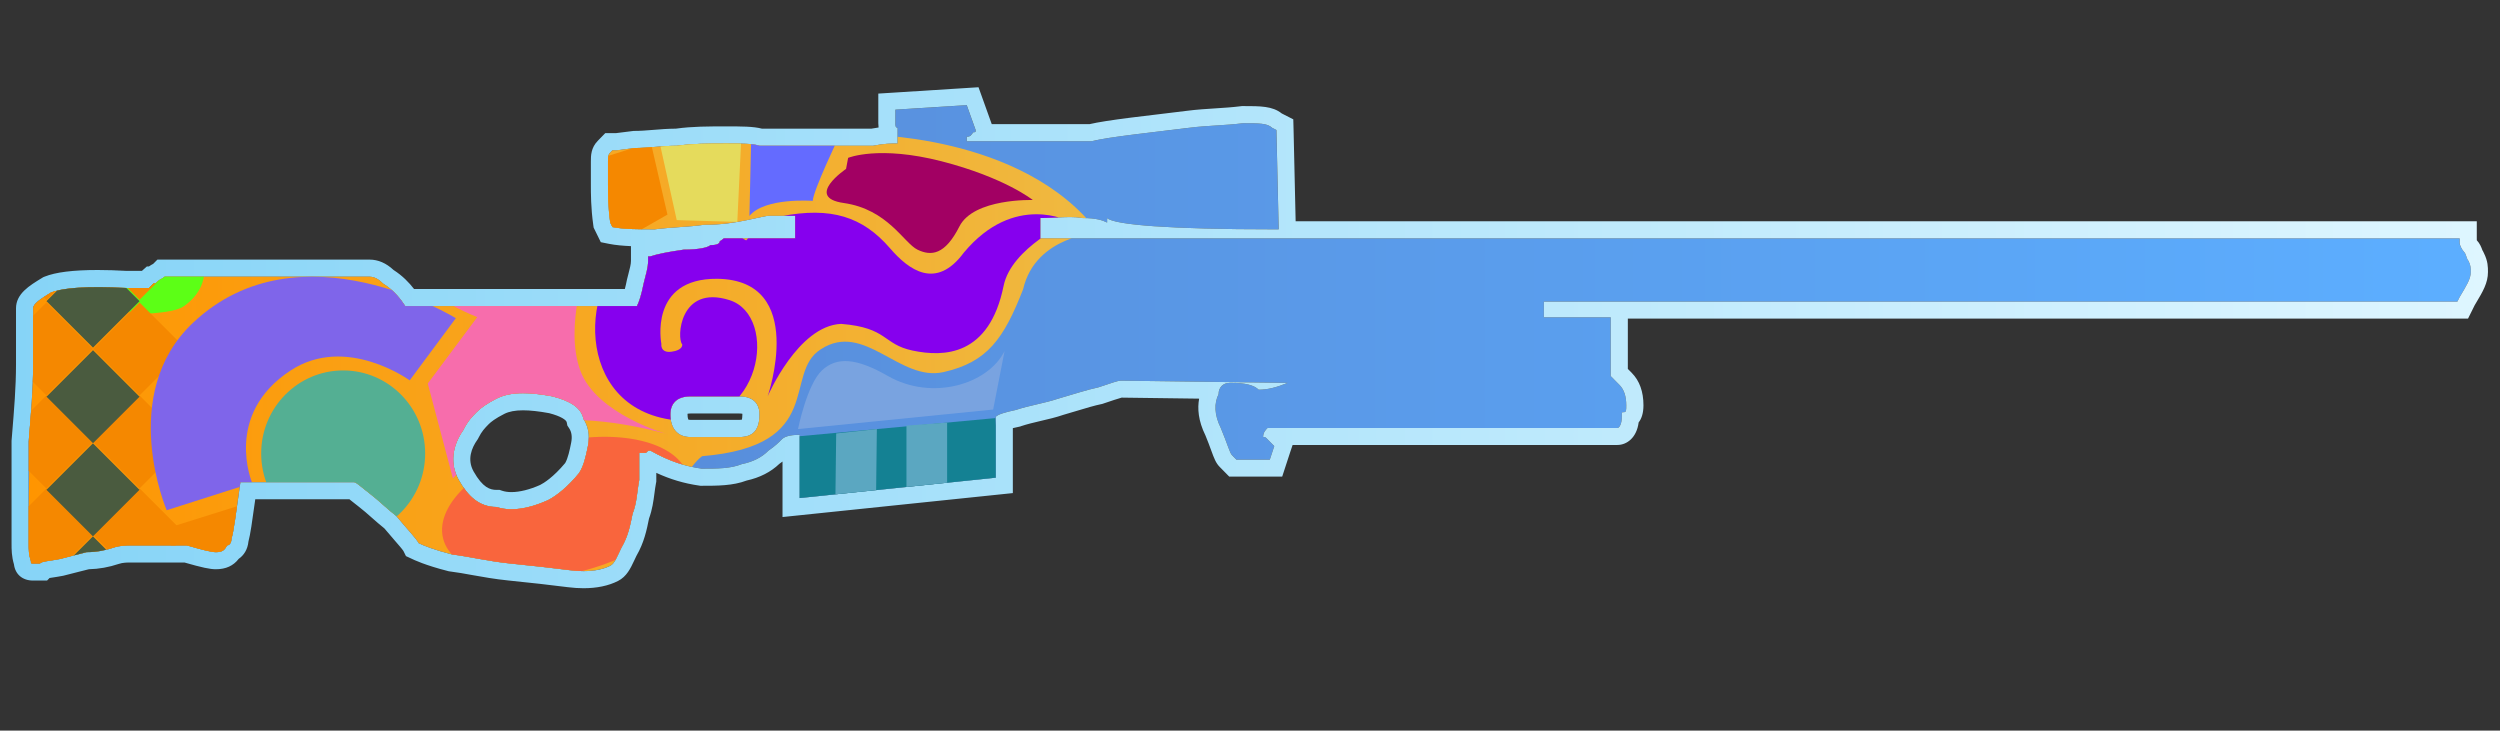 <?xml version="1.0" encoding="utf-8"?>
<!-- Generator: Adobe Illustrator 16.0.0, SVG Export Plug-In . SVG Version: 6.00 Build 0)  -->
<!DOCTYPE svg PUBLIC "-//W3C//DTD SVG 1.0//EN" "http://www.w3.org/TR/2001/REC-SVG-20010904/DTD/svg10.dtd">
<svg version="1.0" id="图层_1" xmlns="http://www.w3.org/2000/svg" xmlns:xlink="http://www.w3.org/1999/xlink" x="0px" y="0px"
	 width="109.5px" height="32px" viewBox="0 0 109.5 32" enable-background="new 0 0 109.5 32" xml:space="preserve">
<rect x="0" y="0" width="109.5" height="32" fill="#333333" stroke="none"/>
<g>
	
		<linearGradient id="SVGID_1_" gradientUnits="userSpaceOnUse" x1="1493.095" y1="1139.209" x2="1600.059" y2="1139.209" gradientTransform="matrix(1 0 0 1 -1491.84 -1124.398)">
		<stop  offset="0" style="stop-color:#5782CE"/>
		<stop  offset="0.99" style="stop-color:#5CAEFF"/>
	</linearGradient>
	<path fill="url(#SVGID_1_)" d="M107.927,11.033c0.099,0.099,0.099,0.297,0.195,0.396c0.097,0.198,0.097,0.297,0.097,0.495
		c0,0.297-0.193,0.593-0.486,1.087l-0.1,0.199H67.62v0.69h2.928v2.571l0.392,0.396c0.193,0.197,0.291,0.492,0.291,0.889
		c0,0.198,0,0.297-0.098,0.297c-0.097,0-0.097,0-0.097,0.1v0.1c0,0.296-0.099,0.493-0.196,0.493c-0.096,0-0.195,0-0.292,0
		c-0.194,0-0.78,0-1.757,0s-2.439,0-4.49,0c-2.049,0-4.977,0-8.783,0c-0.097,0.101-0.192,0.198-0.192,0.396
		c0.097,0,0.097,0,0.192,0.098l0.295,0.299l-0.195,0.593h-1.464l-0.195-0.198c-0.098-0.098-0.196-0.492-0.488-1.187
		c-0.293-0.593-0.293-1.087-0.098-1.481c0-0.298,0.195-0.496,0.488-0.496h0.098c0.585,0,0.976,0.102,1.171,0.299
		c0.389,0,0.78-0.101,1.27-0.299l-7.32-0.098c-0.098,0-0.391,0.098-0.976,0.296c-0.488,0.101-1.074,0.298-1.756,0.494
		c-0.585,0.198-1.269,0.297-1.855,0.495c-0.487,0.1-0.78,0.197-0.878,0.297v2.669l-8.588,0.892v-2.77
		c-0.488,0-0.683,0.1-0.781,0.195c-0.097,0.102-0.293,0.299-0.586,0.496c-0.293,0.298-0.683,0.494-1.171,0.593
		c-0.488,0.198-1.073,0.198-1.756,0.198c-0.683-0.098-1.367-0.297-2.245-0.791c-0.098,0-0.098,0-0.195,0.1c-0.098,0-0.196,0-0.293,0
		c0,0.296,0,0.691,0,1.188c-0.097,0.494-0.097,0.988-0.293,1.482c-0.097,0.494-0.195,0.989-0.487,1.482
		c-0.195,0.396-0.293,0.693-0.488,0.791c-0.391,0.197-0.977,0.298-1.757,0.197c-0.781-0.099-1.659-0.197-2.635-0.295
		c-0.976-0.102-1.757-0.299-2.538-0.396c-0.78-0.198-1.269-0.396-1.464-0.495c-0.098-0.198-0.488-0.595-0.976-1.187
		c-0.39-0.297-0.781-0.692-1.171-0.988c-0.391-0.299-0.585-0.495-0.683-0.495h-4.978c-0.195,1.385-0.292,2.177-0.39,2.472
		c0,0.198-0.098,0.297-0.195,0.297c-0.098,0.198-0.195,0.297-0.488,0.297c-0.194,0-0.585-0.099-1.269-0.297
		c-0.488,0-0.977,0-1.464,0c-0.487,0-0.878,0-0.976,0c-0.195,0-0.488,0-0.781,0.1c-0.292,0.1-0.683,0.197-1.17,0.197
		c-0.391,0.101-0.781,0.197-1.171,0.299c-0.488,0.097-0.78,0.097-0.878,0.197H1.451c-0.098,0-0.098,0-0.098-0.102
		c-0.098-0.295-0.098-0.493-0.098-0.79c0-0.296,0-0.791,0-1.481c0-0.693,0-1.683,0-2.968c0.098-1.188,0.195-2.274,0.195-3.363
		c0-1.187,0-1.978,0-2.472c0-0.197,0.293-0.395,0.781-0.692c0.488-0.198,1.562-0.297,3.318-0.198h0.976l0.098-0.099l0.098-0.099
		c0.098,0,0.098,0,0.195-0.099c0.098-0.099,0.195-0.099,0.292-0.198h8.979c0.195,0,0.391,0.099,0.585,0.297
		c0.489,0.297,0.781,0.692,0.976,0.989h10.15c0.097-0.198,0.195-0.495,0.292-0.989c0.098-0.396,0.195-0.692,0.195-0.989V11.23h0.098
		c0.293-0.099,0.78-0.198,1.463-0.295c0.684,0,1.073-0.1,1.171-0.198c0.098,0,0.293,0,0.39-0.099c0-0.099,0.098-0.099,0.195-0.197
		h3.124v-0.99h-1.172c-0.097,0-0.487,0.099-0.976,0.197c-0.488,0.099-1.074,0.198-1.854,0.198c-0.683,0.099-1.366,0.099-2.147,0.198
		c-0.683,0-1.366,0-1.854-0.099l-0.097-0.198l0,0C26.63,9.055,26.63,8.462,26.63,8.066s0-0.791,0-0.989c0-0.197,0-0.296,0.098-0.395
		l0.097-0.1h0.195l0.781-0.098c0.585,0,1.171-0.099,1.854-0.099c0.683-0.099,1.365-0.099,2.146-0.099c0.683,0,1.171,0,1.463,0.099
		c0.488,0,0.977,0,1.465,0c0.585,0,1.171,0,1.854,0c0.585,0,1.073,0,1.659,0c0.487-0.099,0.781-0.099,1.073-0.099V5.595
		c-0.098,0-0.098-0.099-0.098-0.198V4.803l3.124-0.198l0,0l0.39,1.088c0,0.099,0,0.099-0.098,0.099
		c-0.098,0.099-0.098,0.197-0.292,0.197v0.198h5.465c0.391-0.099,1.074-0.198,1.854-0.296c0.78-0.099,1.659-0.198,2.44-0.296
		c0.781-0.099,1.562-0.099,2.342-0.198c0.684,0,1.074,0,1.27,0.198l0.194,0.099l0.099,4.351h-0.194c-4.587,0-7.027-0.198-7.32-0.495
		v0.198c-0.195-0.099-0.488-0.198-1.074-0.198c-0.488-0.099-1.171,0-1.854,0v0.891h62.168v0.197
		C107.73,10.737,107.829,10.935,107.927,11.033z M32.388,17.361h-2.146c-0.585,0-0.879,0.297-0.879,0.791
		c0,0.593,0.293,0.988,0.879,0.988h2.146c0.586,0,0.878-0.297,0.878-0.988C33.266,17.658,32.974,17.361,32.388,17.361z
		 M20.091,21.021c0.391,0.69,0.879,1.187,1.659,1.187c0.586,0.196,1.366,0.101,2.244-0.297c0.391-0.198,0.879-0.595,1.367-1.188
		c0.195-0.295,0.293-0.689,0.39-1.186c0.098-0.494,0-0.891-0.195-1.188c-0.098-0.494-0.586-0.791-1.367-0.988
		c-1.073-0.198-1.854-0.198-2.439,0.099c-0.39,0.198-0.684,0.396-0.878,0.595c-0.195,0.197-0.39,0.396-0.585,0.791
		C19.799,19.537,19.701,20.327,20.091,21.021z"/>
	
		<linearGradient id="SVGID_2_" gradientUnits="userSpaceOnUse" x1="371.466" y1="-261.393" x2="479.931" y2="-261.393" gradientTransform="matrix(1 0 0 -1 -370.96 -246.6)">
		<stop  offset="0" style="stop-color:#86D4F7"/>
		<stop  offset="1" style="stop-color:#DEF6FF"/>
	</linearGradient>
	<path fill="url(#SVGID_2_)" d="M42.343,4.605l0.39,1.088c0,0.099,0,0.099-0.098,0.099c-0.098,0.099-0.098,0.197-0.292,0.197v0.198
		h5.465c0.391-0.099,1.074-0.198,1.854-0.296c0.78-0.099,1.659-0.198,2.44-0.296c0.781-0.099,1.562-0.099,2.342-0.198
		c0.684,0,1.074,0,1.27,0.198l0.194,0.099l0.099,4.351h-0.194c-4.587,0-7.027-0.198-7.32-0.495v0.198
		c-0.195-0.099-0.488-0.198-1.074-0.198c-0.163-0.033-0.347-0.044-0.546-0.044c-0.397,0-0.853,0.044-1.308,0.044v0.891h62.168v0.197
		c0,0.099,0.098,0.297,0.194,0.395c0.099,0.099,0.099,0.297,0.195,0.396c0.097,0.198,0.097,0.297,0.097,0.495
		c0,0.297-0.193,0.593-0.486,1.087l-0.1,0.199H67.62v0.69h2.928v2.571l0.392,0.396c0.193,0.197,0.291,0.492,0.291,0.889
		c0,0.198,0,0.297-0.098,0.297c-0.097,0-0.097,0-0.097,0.1v0.1c0,0.296-0.099,0.493-0.196,0.493c-0.096,0-0.195,0-0.292,0
		c-0.194,0-0.78,0-1.757,0s-2.439,0-4.49,0c-2.049,0-4.977,0-8.783,0c-0.097,0.101-0.192,0.198-0.192,0.396
		c0.097,0,0.097,0,0.192,0.098l0.295,0.299l-0.195,0.593h-1.464l-0.195-0.198c-0.098-0.098-0.196-0.492-0.488-1.187
		c-0.293-0.593-0.293-1.087-0.098-1.481c0-0.298,0.195-0.496,0.488-0.496h0.098c0.585,0,0.976,0.102,1.171,0.299
		c0.389,0,0.78-0.101,1.27-0.299l-7.32-0.098c-0.098,0-0.391,0.098-0.976,0.296c-0.488,0.101-1.074,0.298-1.756,0.494
		c-0.585,0.198-1.269,0.297-1.855,0.495c-0.487,0.1-0.78,0.197-0.878,0.297v2.669l-8.588,0.892v-2.77
		c-0.488,0-0.683,0.1-0.781,0.195c-0.097,0.102-0.293,0.299-0.586,0.496c-0.293,0.298-0.683,0.494-1.171,0.593
		c-0.488,0.198-1.073,0.198-1.756,0.198c-0.683-0.098-1.367-0.297-2.245-0.791c-0.098,0-0.098,0-0.195,0.1c-0.098,0-0.196,0-0.293,0
		c0,0.296,0,0.691,0,1.188c-0.097,0.494-0.097,0.988-0.293,1.482c-0.097,0.494-0.195,0.989-0.487,1.482
		c-0.195,0.396-0.293,0.693-0.488,0.791c-0.286,0.146-0.676,0.236-1.171,0.236c-0.182,0-0.377-0.013-0.586-0.039
		c-0.781-0.099-1.659-0.197-2.635-0.295c-0.976-0.102-1.757-0.299-2.538-0.396c-0.78-0.198-1.269-0.396-1.464-0.495
		c-0.098-0.198-0.488-0.595-0.976-1.187c-0.39-0.297-0.781-0.692-1.171-0.988c-0.391-0.299-0.585-0.495-0.683-0.495h-4.978
		c-0.195,1.385-0.292,2.177-0.39,2.472c0,0.198-0.098,0.297-0.195,0.297c-0.098,0.198-0.195,0.297-0.488,0.297
		c-0.194,0-0.585-0.099-1.269-0.297c-0.488,0-0.977,0-1.464,0c-0.487,0-0.878,0-0.976,0c-0.195,0-0.488,0-0.781,0.1
		c-0.292,0.1-0.683,0.197-1.17,0.197c-0.391,0.101-0.781,0.197-1.171,0.299c-0.488,0.097-0.78,0.097-0.878,0.197H1.451
		c-0.098,0-0.098,0-0.098-0.102c-0.098-0.295-0.098-0.493-0.098-0.79c0-0.296,0-0.791,0-1.481c0-0.693,0-1.683,0-2.968
		c0.098-1.188,0.195-2.274,0.195-3.363c0-1.187,0-1.978,0-2.472c0-0.197,0.293-0.395,0.781-0.692
		c0.357-0.145,1.028-0.237,2.051-0.237c0.375,0,0.796,0.013,1.267,0.039h0.976l0.098-0.099l0.098-0.099c0.098,0,0.098,0,0.195-0.099
		c0.098-0.099,0.195-0.099,0.292-0.198h8.979c0.195,0,0.391,0.099,0.585,0.297c0.489,0.297,0.781,0.692,0.976,0.989h10.15
		c0.097-0.198,0.195-0.495,0.292-0.989c0.098-0.396,0.195-0.692,0.195-0.989V11.23h0.098c0.293-0.099,0.78-0.198,1.463-0.295
		c0.684,0,1.073-0.1,1.171-0.198c0.098,0,0.293,0,0.39-0.099c0-0.099,0.098-0.099,0.195-0.197h3.124v-0.99h-1.172
		c-0.097,0-0.487,0.099-0.976,0.197c-0.488,0.099-1.074,0.198-1.854,0.198c-0.683,0.099-1.366,0.099-2.147,0.198
		c-0.683,0-1.366,0-1.854-0.099l-0.097-0.198C26.63,9.055,26.63,8.462,26.63,8.066s0-0.791,0-0.989c0-0.197,0-0.296,0.098-0.395
		l0.097-0.1h0.195l0.781-0.098c0.585,0,1.171-0.099,1.854-0.099c0.683-0.099,1.365-0.099,2.146-0.099c0.683,0,1.171,0,1.463,0.099
		c0.488,0,0.977,0,1.465,0c0.585,0,1.171,0,1.854,0c0.585,0,1.073,0,1.659,0c0.487-0.099,0.781-0.099,1.073-0.099V5.595
		c-0.098,0-0.098-0.099-0.098-0.198V4.803L42.343,4.605 M22.398,22.307c0.47,0,1.011-0.132,1.596-0.396
		c0.391-0.198,0.879-0.594,1.367-1.188c0.195-0.295,0.293-0.69,0.39-1.187c0.098-0.494,0-0.89-0.195-1.187
		c-0.098-0.496-0.586-0.791-1.367-0.99c-0.482-0.088-0.906-0.139-1.279-0.139c-0.457,0-0.838,0.074-1.16,0.237
		c-0.39,0.198-0.684,0.396-0.878,0.595c-0.195,0.197-0.39,0.395-0.585,0.79c-0.488,0.692-0.585,1.482-0.195,2.177
		c0.391,0.69,0.879,1.187,1.659,1.187C21.946,22.271,22.163,22.307,22.398,22.307 M30.242,19.143h2.146
		c0.586,0,0.878-0.297,0.878-0.99c0-0.493-0.292-0.791-0.878-0.791h-2.146c-0.585,0-0.879,0.298-0.879,0.791
		C29.363,18.745,29.656,19.143,30.242,19.143 M42.859,3.821l-0.563,0.036l-3.124,0.198L38.47,4.099v0.704v0.593
		c0,0.067,0.004,0.129,0.012,0.188c-0.096,0.013-0.199,0.03-0.311,0.051h-1.585h-1.854h-1.358c-0.387-0.099-0.873-0.099-1.57-0.099
		c-0.795,0-1.484,0-2.201,0.099c-0.364,0.002-0.69,0.029-1.006,0.055c-0.279,0.023-0.543,0.044-0.794,0.044h-0.047L27.708,5.74
		l-0.734,0.092h-0.148H26.51l-0.221,0.226l-0.097,0.1C25.88,6.471,25.88,6.821,25.88,7.077v0.989c0,0.415,0,1.042,0.105,1.787
		l0.017,0.118l0.053,0.107l0.097,0.198l0.163,0.332l0.362,0.073c0.285,0.057,0.613,0.085,0.959,0.1v0.45v0.198
		c0,0.142-0.05,0.332-0.113,0.574l-0.06,0.235c-0.032,0.161-0.063,0.3-0.095,0.42h-9.233c-0.216-0.279-0.501-0.578-0.898-0.833
		c-0.322-0.301-0.675-0.454-1.051-0.454H7.208H6.894L6.71,11.557c-0.054,0.028-0.119,0.063-0.188,0.114l-0.09,0.001l-0.217,0.193
		H5.55c-0.429-0.025-0.87-0.039-1.267-0.039c-1.085,0-1.848,0.096-2.333,0.292l-0.056,0.023l-0.052,0.032
		c-0.561,0.341-1.141,0.694-1.141,1.333v2.472c0,0.972-0.083,1.967-0.17,3.024l-0.023,0.277l-0.002,0.029v0.031v2.967v1.482
		c0,0.292,0,0.568,0.106,0.934c0.056,0.435,0.373,0.707,0.839,0.707h0.293h0.317l0.11-0.113c0.039-0.006,0.083-0.012,0.133-0.02
		c0.13-0.02,0.285-0.043,0.464-0.078l0.636-0.162l0.488-0.123c0.444-0.011,0.875-0.088,1.312-0.234
		c0.177-0.061,0.379-0.061,0.541-0.061h0.976h1.358c0.776,0.223,1.117,0.295,1.375,0.295c0.437,0,0.767-0.149,1.003-0.457
		c0.221-0.15,0.391-0.406,0.425-0.758c0.086-0.318,0.159-0.844,0.29-1.787l0.008-0.063h4.125c0.025,0.021,0.053,0.043,0.083,0.068
		c0.095,0.076,0.208,0.168,0.345,0.272c0.183,0.14,0.363,0.3,0.544,0.46c0.186,0.164,0.372,0.328,0.558,0.475
		c0.167,0.201,0.322,0.379,0.456,0.533c0.15,0.172,0.337,0.387,0.379,0.457l0.111,0.225l0.216,0.1
		c0.132,0.066,0.64,0.305,1.617,0.553l0.045,0.012l0.046,0.006c0.323,0.039,0.646,0.099,0.983,0.16
		c0.462,0.082,0.986,0.177,1.571,0.236c0.97,0.098,1.842,0.196,2.618,0.295c0.234,0.029,0.463,0.045,0.68,0.045
		c0.585,0,1.093-0.106,1.509-0.316c0.385-0.195,0.553-0.557,0.715-0.903c0.029-0.063,0.061-0.131,0.096-0.202
		c0.333-0.572,0.451-1.133,0.55-1.631c0.145-0.393,0.194-0.768,0.238-1.102c0.02-0.148,0.038-0.297,0.067-0.445l0.014-0.07v-0.074
		v-0.31c0.622,0.287,1.221,0.463,1.877,0.558l0.053,0.008h0.053c0.702,0,1.366,0,1.972-0.229c0.577-0.127,1.059-0.373,1.435-0.732
		c0.048-0.033,0.094-0.066,0.138-0.101v1.599v0.832l0.828-0.086l8.588-0.893l0.672-0.07v-0.676v-2.169
		c0.074-0.019,0.166-0.039,0.277-0.062l0.046-0.01l0.045-0.017c0.259-0.087,0.55-0.155,0.858-0.228
		c0.33-0.076,0.67-0.156,0.998-0.269c0.182-0.051,0.388-0.112,0.584-0.173c0.418-0.126,0.778-0.234,1.081-0.296l0.046-0.011
		l0.045-0.016c0.31-0.104,0.658-0.223,0.786-0.255l3.394,0.045c-0.078,0.421-0.044,0.964,0.276,1.611
		c0.103,0.247,0.189,0.481,0.255,0.663c0.126,0.344,0.203,0.551,0.376,0.723l0.19,0.193l0.22,0.224h0.314h1.464h0.543l0.169-0.517
		l0.194-0.592l0.093-0.276h7.686h4.49h1.757h0.292c0.408,0,0.845-0.312,0.931-0.988c0.123-0.155,0.211-0.394,0.211-0.75
		c0-0.597-0.172-1.073-0.508-1.415l-0.176-0.178v-2.205h36.335h0.466l0.207-0.417l0.086-0.173l0.062-0.104
		c0.289-0.483,0.517-0.866,0.517-1.342c0-0.231,0-0.47-0.173-0.823l-0.054-0.111l-0.012-0.012c-0.049-0.14-0.112-0.302-0.25-0.449
		V10.44V9.69h-0.75H56.749l-0.091-4.014l-0.012-0.449l-0.398-0.203l-0.109-0.056c-0.404-0.322-0.931-0.322-1.694-0.322h-0.047
		L54.35,4.652c-0.367,0.047-0.734,0.07-1.124,0.095c-0.396,0.025-0.804,0.051-1.218,0.104C51.621,4.9,51.211,4.949,50.8,4.998
		c-0.418,0.05-0.837,0.1-1.231,0.149c-0.909,0.115-1.474,0.204-1.85,0.291h-4.28L43.05,4.353L42.859,3.821L42.859,3.821z
		 M21.75,21.457c-0.286,0-0.606-0.098-1.006-0.807c-0.298-0.529-0.08-1.039,0.156-1.375l0.033-0.047l0.026-0.053
		c0.142-0.285,0.269-0.416,0.446-0.596c0.095-0.096,0.289-0.251,0.686-0.452c0.206-0.104,0.475-0.155,0.82-0.155
		c0.311,0,0.685,0.041,1.143,0.125c0.523,0.135,0.749,0.301,0.768,0.397l0.028,0.144l0.081,0.123
		c0.107,0.163,0.137,0.375,0.086,0.629c-0.064,0.325-0.142,0.687-0.262,0.891c-0.526,0.63-0.942,0.881-1.098,0.96
		c-0.447,0.2-0.892,0.313-1.257,0.313c-0.154,0-0.291-0.02-0.409-0.06l-0.116-0.039L21.75,21.457L21.75,21.457z M30.114,18.122
		c0.026-0.005,0.067-0.011,0.128-0.011h2.146c0.06,0,0.101,0.006,0.127,0.011c0,0.009,0.001,0.019,0.001,0.03
		c0,0.123-0.013,0.195-0.023,0.23c-0.022,0.004-0.056,0.008-0.104,0.008h-2.146c-0.057,0-0.087-0.009-0.094-0.013
		c-0.003-0.008-0.035-0.079-0.035-0.228C30.113,18.141,30.113,18.131,30.114,18.122L30.114,18.122z"/>
</g>
<g>
	<g>
		<defs>
			<path id="SVGID_3_" d="M108.122,11.428c-0.099-0.099-0.099-0.296-0.195-0.396c-0.098-0.098-0.194-0.296-0.194-0.395V10.44H45.563
				V9.55c0.683,0,1.366-0.099,1.854,0c0.585,0,0.879,0.099,1.074,0.198V9.55c0.293,0.297,2.733,0.495,7.319,0.495h0.195
				l-0.099-4.351l-0.194-0.099c-0.195-0.198-0.585-0.198-1.27-0.198c-0.78,0.099-1.561,0.099-2.342,0.198
				c-0.781,0.099-1.66,0.198-2.44,0.296c-0.781,0.099-1.463,0.197-1.854,0.296h-5.465V5.99c0.195,0,0.195-0.099,0.292-0.197
				c0.098,0,0.098,0,0.098-0.099l-0.39-1.088L39.22,4.803v0.593c0,0.099,0,0.198,0.098,0.198v0.691c-0.292,0-0.586,0-1.073,0.099
				c-0.586,0-1.073,0-1.659,0c-0.684,0-1.269,0-1.854,0c-0.488,0-0.977,0-1.465,0c-0.292-0.099-0.78-0.099-1.463-0.099
				c-0.781,0-1.464,0-2.146,0.099c-0.684,0-1.27,0.099-1.854,0.099l-0.781,0.098h-0.195l-0.097,0.1
				c-0.101,0.1-0.101,0.199-0.101,0.396c0,0.198,0,0.593,0,0.989s0,0.989,0.098,1.681l0.097,0.198
				c0.488,0.099,1.171,0.099,1.854,0.099c0.781-0.099,1.464-0.099,2.147-0.198c0.781,0,1.366-0.099,1.854-0.198
				c0.488-0.099,0.878-0.197,0.976-0.197h1.172v0.989h-3.124c-0.098,0.098-0.195,0.098-0.195,0.197
				c-0.097,0.099-0.292,0.099-0.39,0.099c-0.098,0.099-0.488,0.198-1.171,0.198c-0.683,0.098-1.17,0.197-1.463,0.295h-0.098v0.198
				c0,0.297-0.097,0.594-0.195,0.989c-0.098,0.495-0.195,0.792-0.292,0.989H17.75c-0.195-0.297-0.487-0.692-0.976-0.989
				c-0.195-0.198-0.39-0.297-0.585-0.297H7.208c-0.097,0.099-0.195,0.099-0.292,0.198s-0.097,0.099-0.195,0.099l-0.098,0.099
				l-0.098,0.099H5.55c-1.756-0.099-2.83,0-3.318,0.198c-0.488,0.297-0.781,0.495-0.781,0.692c0,0.494,0,1.286,0,2.472
				c0,1.088-0.098,2.174-0.195,3.363c0,1.285,0,2.274,0,2.968c0,0.69,0,1.187,0,1.481c0,0.297,0,0.495,0.098,0.79
				c0,0.102,0,0.102,0.098,0.102h0.293c0.098-0.102,0.39-0.102,0.878-0.197c0.39-0.102,0.781-0.198,1.171-0.299
				c0.487,0,0.878-0.099,1.17-0.197c0.293-0.1,0.586-0.1,0.781-0.1c0.098,0,0.488,0,0.976,0c0.488,0,0.976,0,1.464,0
				c0.683,0.198,1.074,0.297,1.269,0.297c0.293,0,0.391-0.099,0.488-0.297c0.097,0,0.195-0.099,0.195-0.297
				c0.098-0.295,0.195-1.087,0.39-2.472h4.978c0.097,0,0.292,0.196,0.683,0.495c0.391,0.296,0.781,0.691,1.171,0.988
				c0.488,0.592,0.878,0.987,0.976,1.187c0.195,0.099,0.684,0.297,1.464,0.495c0.78,0.098,1.562,0.295,2.538,0.396
				c0.976,0.098,1.854,0.196,2.635,0.295c0.781,0.101,1.367,0,1.757-0.197c0.194-0.098,0.292-0.396,0.488-0.791
				c0.292-0.493,0.39-0.988,0.487-1.482c0.196-0.494,0.196-0.988,0.293-1.482c0-0.496,0-0.892,0-1.188c0.098,0,0.195,0,0.293,0
				c0.097-0.1,0.097-0.1,0.195-0.1c0.878,0.494,1.562,0.693,2.245,0.791c0.683,0,1.269,0,1.756-0.198
				c0.488-0.099,0.878-0.295,1.171-0.593c0.293-0.197,0.489-0.396,0.586-0.496c0.098-0.098,0.292-0.195,0.781-0.195v2.77
				l8.588-0.892v-2.669c0.098-0.1,0.391-0.197,0.878-0.297c0.586-0.198,1.27-0.297,1.855-0.495c0.683-0.196,1.268-0.396,1.756-0.494
				c0.585-0.198,0.878-0.296,0.976-0.296l7.319,0.098c-0.488,0.198-0.879,0.299-1.269,0.299c-0.196-0.197-0.586-0.299-1.171-0.299
				h-0.098c-0.292,0-0.488,0.198-0.488,0.496c-0.195,0.396-0.195,0.889,0.098,1.481c0.292,0.692,0.39,1.089,0.488,1.187l0.195,0.198
				h1.464l0.194-0.593l-0.293-0.299c-0.098-0.098-0.098-0.098-0.193-0.098c0-0.197,0.097-0.297,0.193-0.396c3.807,0,6.733,0,8.782,0
				c2.05,0,3.515,0,4.49,0s1.562,0,1.757,0c0.096,0,0.196,0,0.292,0c0.099,0,0.196-0.197,0.196-0.493v-0.1c0-0.1,0-0.1,0.097-0.1
				c0.099,0,0.099-0.099,0.099-0.297c0-0.396-0.099-0.691-0.293-0.889l-0.391-0.396V13.9H67.62v-0.691h40.013l0.1-0.199
				c0.293-0.494,0.486-0.791,0.486-1.087C108.219,11.725,108.219,11.626,108.122,11.428z M25.752,19.537
				c-0.097,0.495-0.195,0.891-0.39,1.186c-0.488,0.594-0.976,0.989-1.367,1.188c-0.878,0.396-1.658,0.493-2.244,0.297
				c-0.78,0-1.269-0.495-1.659-1.187c-0.39-0.693-0.292-1.483,0.195-2.176c0.195-0.396,0.39-0.594,0.585-0.791
				c0.195-0.199,0.488-0.396,0.878-0.595c0.586-0.297,1.366-0.297,2.439-0.099c0.781,0.197,1.27,0.494,1.367,0.988
				C25.752,18.646,25.85,19.043,25.752,19.537z M32.388,19.143h-2.146c-0.585,0-0.879-0.396-0.879-0.99
				c0-0.493,0.293-0.791,0.879-0.791h2.146c0.586,0,0.878,0.298,0.878,0.791C33.266,18.846,32.974,19.143,32.388,19.143z"/>
		</defs>
		<clipPath id="SVGID_4_">
			<use xlink:href="#SVGID_3_"  overflow="visible"/>
		</clipPath>
		<g clip-path="url(#SVGID_4_)">
			<polygon display="none" fill="#E08300" stroke="#DDBE26" stroke-miterlimit="10" points="34.809,15.505 45.951,16.372 
				45.569,21.381 34.428,20.516 			"/>
			<polygon fill="#148193" points="44,25.875 34.897,29.88 34.784,19.128 43.594,18.313 			"/>
			
				<linearGradient id="SVGID_5_" gradientUnits="userSpaceOnUse" x1="743.15" y1="577.857" x2="790.029" y2="577.857" gradientTransform="matrix(1 0 0 1 -741.92 -562.199)">
				<stop  offset="5.581969e-004" style="stop-color:#FF9500"/>
				<stop  offset="1" style="stop-color:#EFB941"/>
			</linearGradient>
			<path fill="url(#SVGID_5_)" d="M1.387,10.511H17.03l5.531-0.425l0.419-4.097l9.192-1.855l5.558,1.762c0,0,7.083-0.09,10.38,4.292
				c0,0-2.755,0.125-3.297,2.479c-0.843,2.158-1.554,3.194-3.484,3.63c-1.931,0.436-3.467-2.243-5.375-1
				c-1.685,1.058,0.255,4.234-5.202,4.684c-1.188,0.914-1.469,3.469-2.485,5.033c-1.015,1.566-5.096,2.633-6.354,1.965
				c-1.259-0.664-2.932-1.812-2.932-1.812l-5.778,0.16l-5.579,0.116l-5.477,0.94L1.23,24.996L1.387,10.511z"/>
			<path fill="#F76DAC" d="M23.289,11.882c0,0-2.422,1.235-3.376,1.235c-0.954,0,0.992,0.773,0.992,0.773l-2.169,2.908l1.102,4.159
				c0,0,1.621-1.916,3.854-2.417c2.236-0.502,5.542,0.479,5.542,0.479s-3.122-0.871-3.818-2.792
				c-0.719-1.984,0.332-4.736,0.332-4.736L23.289,11.882z"/>
			<path fill="#8600EE" d="M32.681,10.53c0,0-2.174-1.373-4.749,0.116c-2.575,1.488-2.875,7.231,1.606,7.756
				c3.846,0.453,4.605-4.563,2.413-5.257c-2.194-0.694-2.317,1.685-2.069,1.937c0,0,0.052,0.258-0.476,0.324
				c-0.5,0.063-0.438-0.344-0.438-0.344s-0.568-2.879,2.452-2.851c3.97,0.054,2.204,5.147,2.204,5.147s1.328-3.094,3.219-3.172
				c2.053,0.165,1.809,0.891,3.129,1.169c1.374,0.29,3.361,0.246,3.988-2.841c0.341-1.67,2.883-2.813,2.883-2.813
				s-2.406-1.297-4.626,1.363c-1.218,1.653-2.414,0.761-3.232-0.188c-1.202-1.391-2.588-1.826-4.762-1.406
				C33.519,9.608,32.681,10.53,32.681,10.53z"/>
			<ellipse fill="#54AF93" cx="15.031" cy="19.862" rx="3.591" ry="3.637"/>
			<path fill="#A20063" d="M37.148,6.914c0,0,1.339-0.558,4.101,0.152c2.76,0.711,3.989,1.695,3.989,1.695s-2.588-0.086-3.217,1.16
				c-0.631,1.246-1.231,1.304-1.832,1.016c-0.601-0.291-1.301-1.769-3.232-2.045c-1.742-0.248,0.1-1.493,0.1-1.493L37.148,6.914z"/>
			<path fill="#F58800" d="M24.171,7.602c0.043,0.015,1.63,3.755,1.63,3.755L29.234,9.4l-0.729-3.159L24.171,7.602z"/>
			<polygon fill="#E5DB5C" points="28.891,6.241 29.641,9.641 32.294,9.719 32.48,5.806 			"/>
			<path fill="#646BFF" d="M36.743,5.994c0,0-1.13,2.363-1.144,2.804c0,0-2.104-0.161-2.774,0.66l0.086-3.826L36.743,5.994z"/>
			<path fill="#F58800" d="M7.159,23.186c0.043,0.015,1.63,3.755,1.63,3.755l3.433-1.958l-0.729-3.158L7.159,23.186z"/>
			<path fill="#5CFF16" d="M4.817,10.683l0.886,3.076c0,0,1.843,0.021,2.36-0.352c1.781-1.286,0.343-3.159,0.343-3.159L4.817,10.683
				z"/>
			<polygon fill="#5BA7C1" points="38.344,24.094 36.563,24.094 36.625,18.984 38.406,18.793 			"/>
			<polygon fill="#5BA7C1" points="41.484,25.141 39.703,25.141 39.703,18.641 41.484,18.508 			"/>
			
				<ellipse transform="matrix(0.969 -0.245 0.245 0.969 -4.698 6.766)" fill="#F9653D" cx="24.795" cy="22.229" rx="5.538" ry="2.875"/>
			<path fill="#79A3E0" d="M34.953,18.793c0,0,0.391-1.952,1.047-2.568s1.518-0.542,2.891,0.244
				c1.938,1.109,4.391,0.359,5.109-1.094l-0.5,2.563L34.953,18.793z"/>
			
				<rect x="0.597" y="21.995" transform="matrix(0.707 -0.707 0.707 0.707 -15.973 8.303)" fill="#F58800" width="2.881" height="2.882"/>
			
				<rect x="0.597" y="17.918" transform="matrix(0.707 -0.707 0.707 0.707 -13.094 7.113)" fill="#F58800" width="2.882" height="2.882"/>
			
				<rect x="0.597" y="13.843" transform="matrix(0.707 -0.707 0.707 0.707 -10.212 5.919)" fill="#F58800" width="2.882" height="2.882"/>
			
				<rect x="0.597" y="9.654" transform="matrix(0.707 -0.707 0.707 0.707 -7.249 4.691)" fill="#F58800" width="2.882" height="2.882"/>
			
				<rect x="4.673" y="21.995" transform="matrix(0.707 -0.707 0.707 0.707 -14.778 11.182)" fill="#F58800" width="2.882" height="2.881"/>
			
				<rect x="4.672" y="17.918" transform="matrix(0.707 -0.707 0.707 0.707 -11.899 9.993)" fill="#F58800" width="2.882" height="2.882"/>
			
				<rect x="4.672" y="13.843" transform="matrix(0.707 -0.707 0.707 0.707 -9.017 8.8)" fill="#F58800" width="2.882" height="2.882"/>
			
				<rect x="4.673" y="9.654" transform="matrix(0.707 -0.707 0.707 0.707 -6.054 7.571)" fill="#F58800" width="2.882" height="2.882"/>
			
				<rect x="2.635" y="24.088" transform="matrix(0.707 -0.707 0.707 0.707 -16.86 10.362)" fill="#4A5B3F" width="2.882" height="2.882"/>
			
				<rect x="2.635" y="20.013" transform="matrix(0.707 -0.707 0.707 0.707 -13.978 9.168)" fill="#4A5B3F" width="2.882" height="2.882"/>
			
				<rect x="2.635" y="15.938" transform="matrix(0.707 -0.707 0.707 0.707 -11.094 7.97)" fill="#4A5B3F" width="2.881" height="2.881"/>
			
				<rect x="2.635" y="11.748" transform="matrix(0.707 -0.707 0.707 0.707 -8.133 6.747)" fill="#4A5B3F" width="2.882" height="2.882"/>
			<path fill="#7F65EA" d="M7.301,22.348l3.745-1.195c0,0-1.275-2.991,1.682-4.926c2.432-1.593,5.216,0.433,5.216,0.433l2.021-2.723
				c0,0-6.836-4.218-11.514,0.203C5.132,17.273,7.301,22.348,7.301,22.348z"/>
		</g>
	</g>
</g>
</svg>
